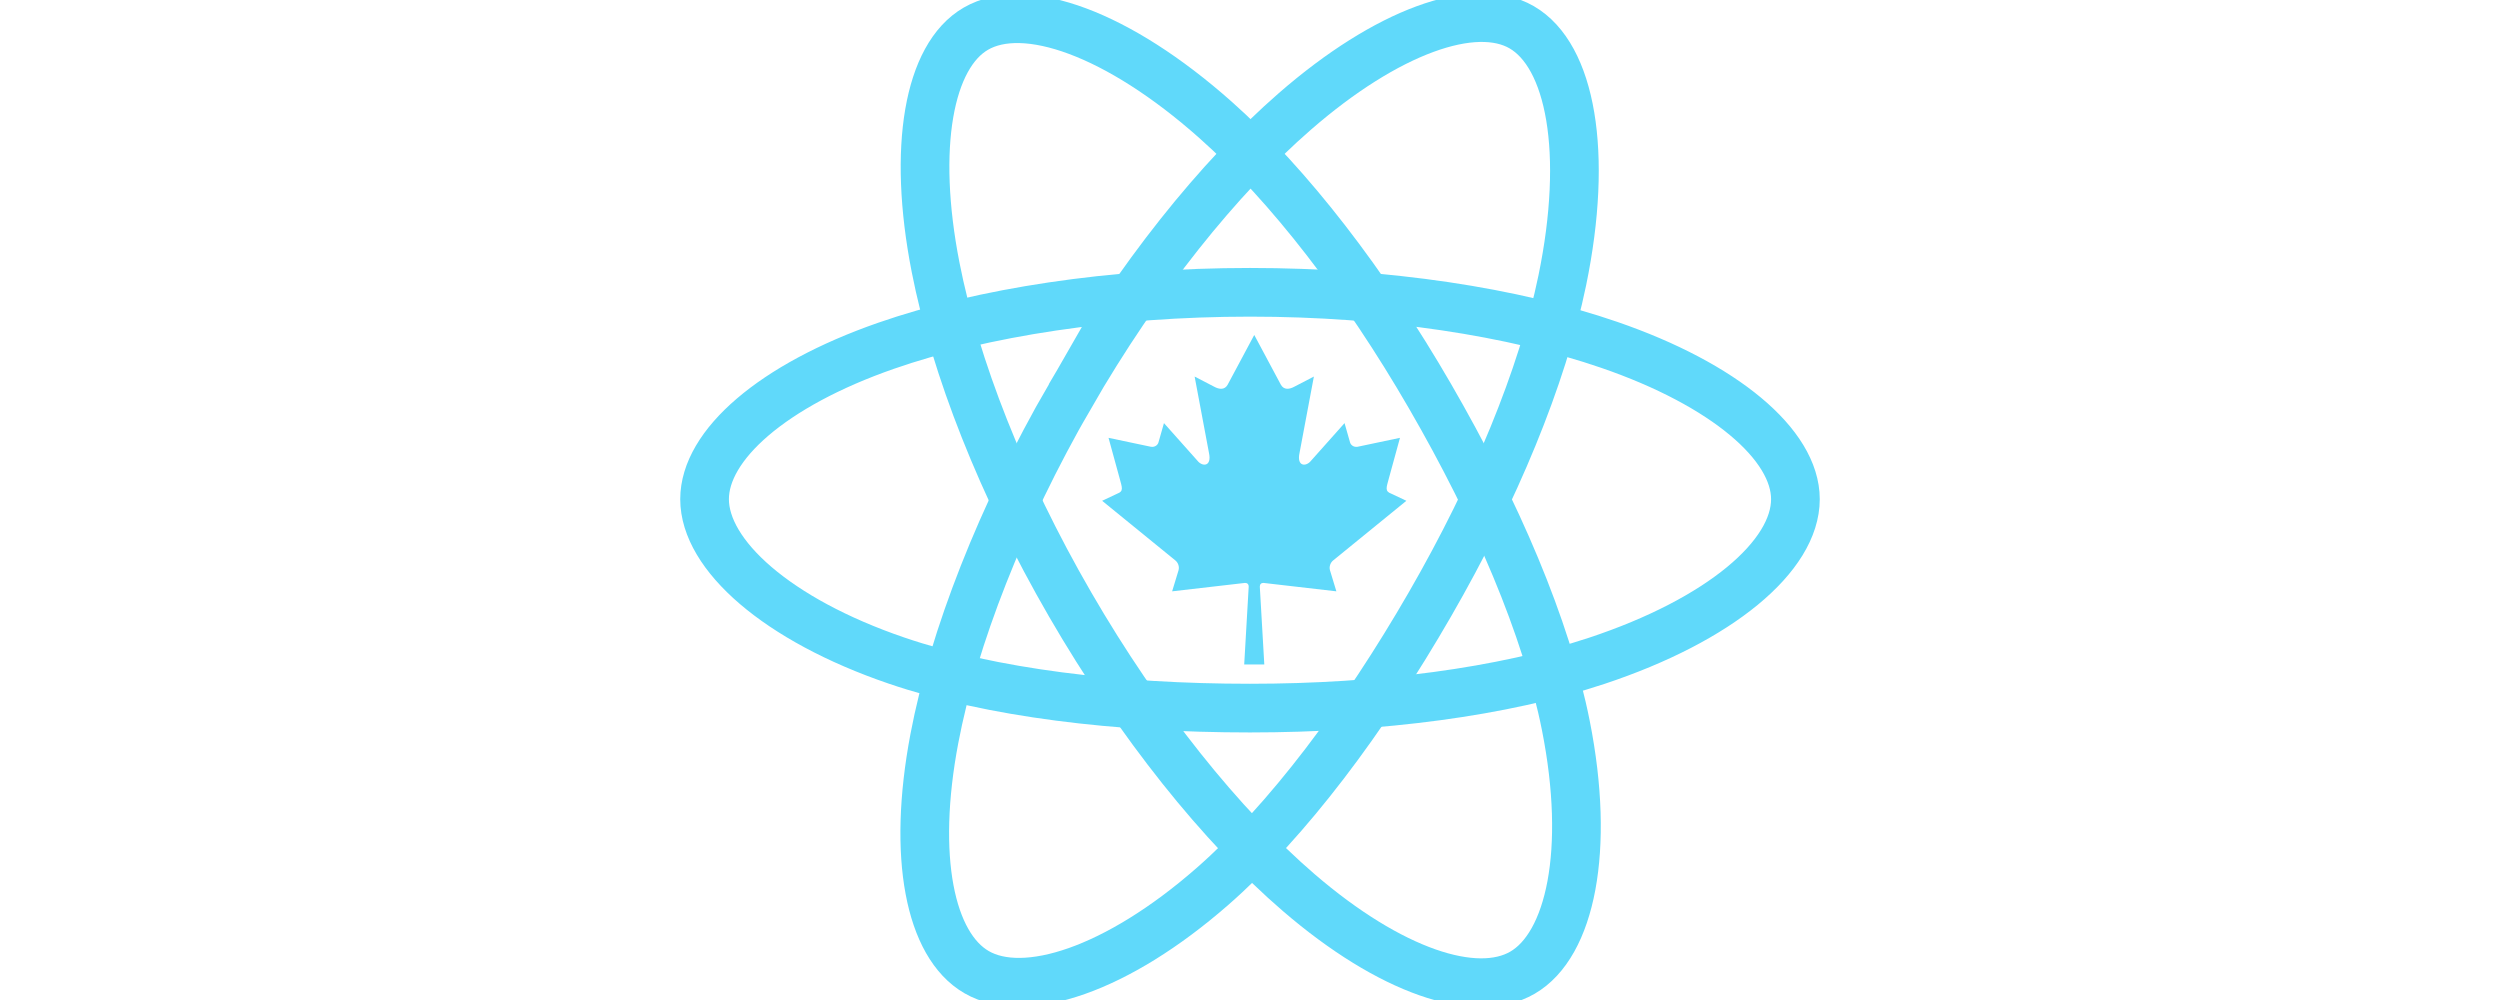 <svg height="100" viewBox="30.628 53.519 537.802 493.016" width="250" xmlns="http://www.w3.org/2000/svg"><g fill="none" stroke="#60d9fa" stroke-miterlimit="10" stroke-width="24"><path d="m299.529 197.628c67.356 0 129.928 9.665 177.107 25.907 56.844 19.569 91.794 49.233 91.794 76.093 0 27.991-37.041 59.503-98.083 79.728-46.151 15.291-106.879 23.272-170.818 23.272-65.554 0-127.63-7.492-174.29-23.441-59.046-20.182-94.611-52.103-94.611-79.559 0-26.642 33.37-56.076 89.415-75.616 47.355-16.509 111.472-26.384 179.486-26.384z"/><path d="m210.736 248.922c33.649-58.348 73.281-107.724 110.92-140.48 45.35-39.466 88.507-54.923 111.775-41.505 24.248 13.983 33.042 61.814 20.067 124.796-9.81 47.618-33.234 104.212-65.176 159.601-32.749 56.788-70.25 106.819-107.377 139.272-46.981 41.068-92.4 55.929-116.185 42.213-23.079-13.31-31.906-56.921-20.834-115.233 9.355-49.27 32.832-109.745 66.81-168.664z"/><path d="m210.821 351.482c-33.746-58.292-56.731-117.287-66.312-166.255-11.544-58.999-3.382-104.109 19.864-117.566 24.224-14.024 70.055 2.244 118.14 44.94 36.356 32.28 73.688 80.837 105.723 136.173 32.844 56.733 57.461 114.209 67.036 162.582 12.117 61.213 2.309 107.984-21.453 121.74-23.057 13.348-65.249-.784-110.239-39.499-38.013-32.711-78.682-83.253-112.759-142.115z"/></g><path d="m301.625 218.66-13.099 24.502c-1.487 2.663-4.148 2.417-6.812.929l-9.485-4.926 7.07 37.634c1.488 6.876-3.282 6.876-5.636 3.904l-16.552-18.58-2.688 9.436c-.308 1.238-1.672 2.538-3.716 2.228l-20.927-4.41 5.496 20.04c1.177 4.46 2.094 6.306-1.188 7.484l-7.46 3.515 36.028 29.346c1.427 1.11 2.147 3.108 1.64 4.915l-3.154 10.376 35.93-4.148c1.102-.014 1.823.6 1.815 1.87l-2.212 38.346h9.907l-2.212-38.346c-.008-1.27.713-1.885 1.815-1.87 12.403 1.431 23.527 2.717 35.93 4.149l-3.154-10.377c-.508-1.807.212-3.805 1.64-4.915l36.027-29.346-7.46-3.516c-3.281-1.177-2.365-3.023-1.188-7.483l5.497-20.04-20.927 4.41c-2.044.31-3.408-.99-3.717-2.228l-2.688-9.437-16.551 18.581c-2.353 2.972-7.123 2.972-5.635-3.904l7.069-37.633-9.485 4.925c-2.664 1.488-5.325 1.734-6.813-.929z" fill="#60d9fa"/></svg>